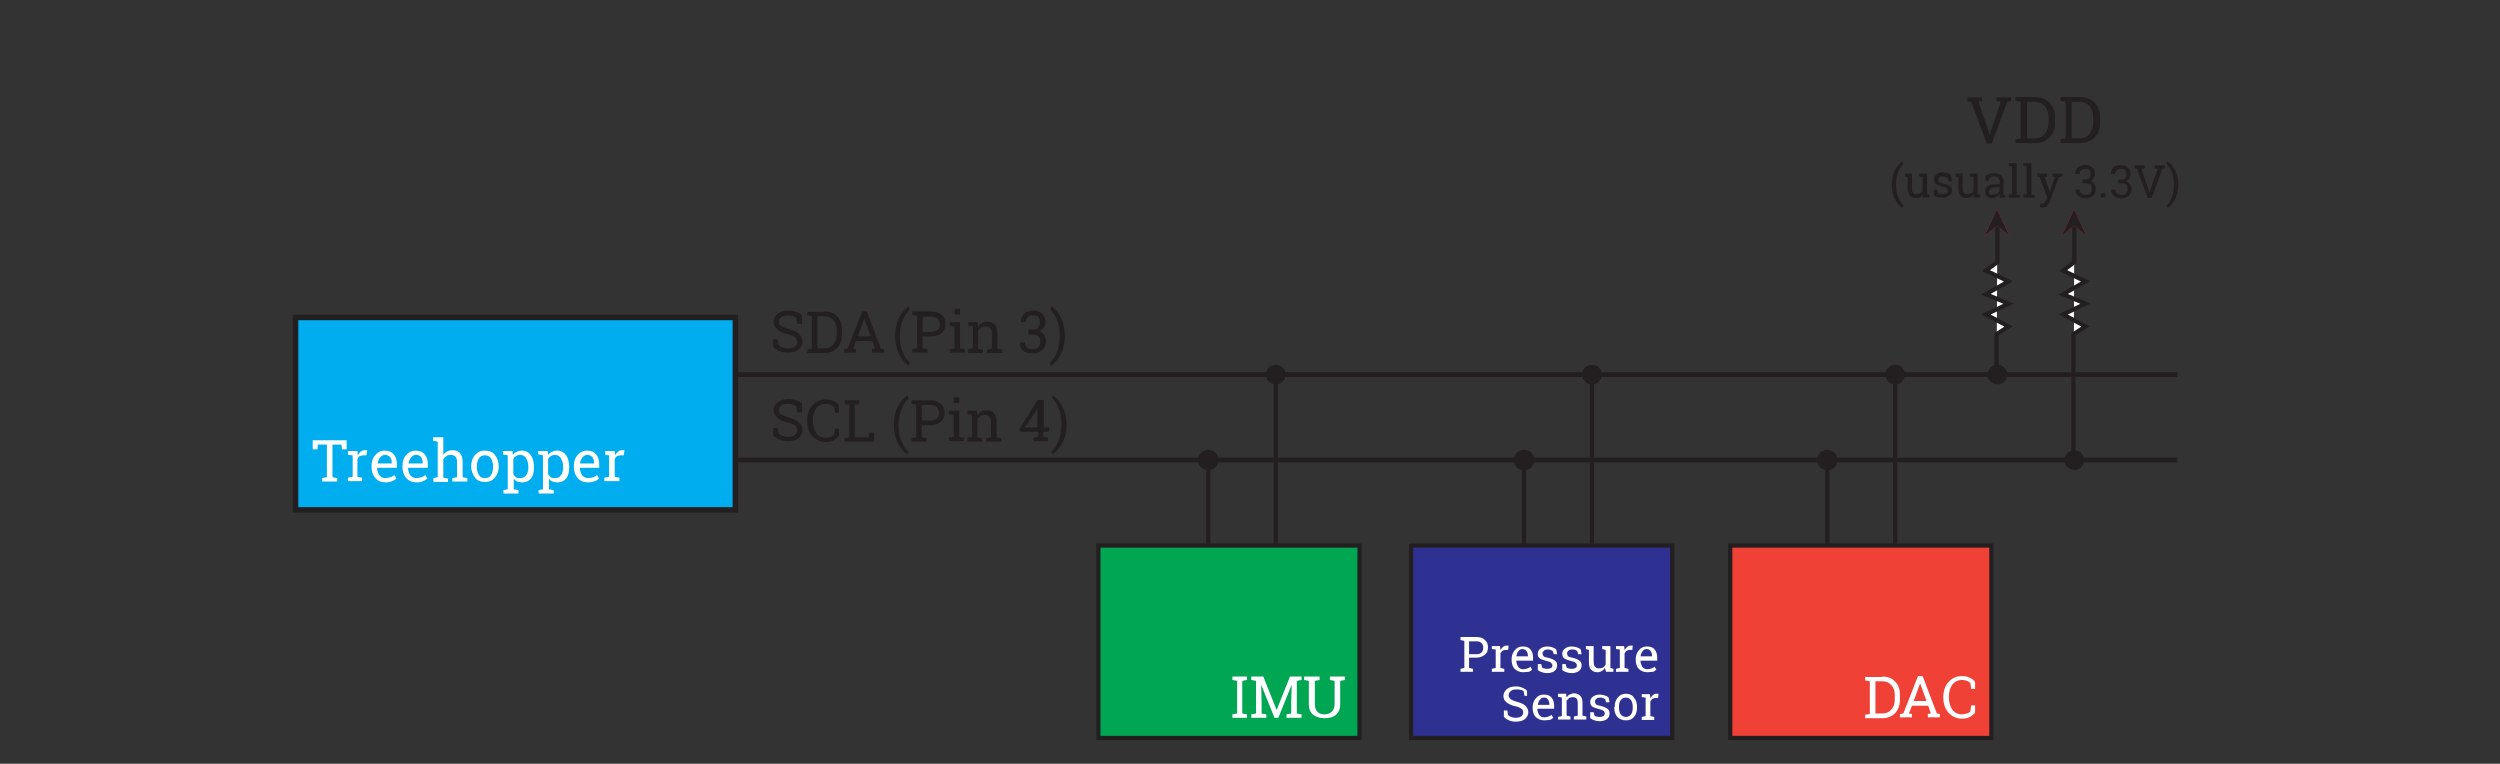 <?xml version="1.0" encoding="utf-8"?>
<!-- Generator: Adobe Illustrator 22.0.2, SVG Export Plug-In . SVG Version: 6.00 Build 0)  -->
<svg version="1.1" id="Layer_1" xmlns="http://www.w3.org/2000/svg" xmlns:xlink="http://www.w3.org/1999/xlink" x="0px" y="0px"
	 viewBox="0 0 582 177.8" style="enable-background:new 0 0 582 177.8;" xml:space="preserve">
<rect x="0" y="0" width="582" height="177.8" fill="#333333" stroke="none"/>
<style type="text/css">
	.st0{fill:#EB2D34;}
	.st1{fill:#231F20;}
	.st2{fill:none;stroke:#231F20;stroke-width:1.13;stroke-miterlimit:10;}
	.st3{fill:#00AEEF;stroke:#231F20;stroke-width:1.29;stroke-miterlimit:10;}
	.st4{enable-background:new    ;}
	.st5{fill:#FFFFFF;}
	.st6{fill:#00A651;stroke:#231F20;stroke-width:0.99;stroke-miterlimit:10;}
	.st7{fill:#2E3192;stroke:#231F20;stroke-width:0.99;stroke-miterlimit:10;}
	.st8{fill:#EF4136;stroke:#231F20;stroke-width:0.99;stroke-miterlimit:10;}
	.st9{fill:none;stroke:#231F20;stroke-width:0.99;stroke-miterlimit:10;}
	.st10{fill:#231F20;stroke:#231F20;stroke-width:0.99;stroke-miterlimit:10;}
	.st11{fill:#FFFFFF;stroke:#231F20;stroke-width:0.99;stroke-miterlimit:10;}
</style>
<symbol  id="Arrow_3" viewBox="-11.6 -10.8 23.2 21.5">
	<polygon class="st0" points="-11.6,10.8 -2.7,0 -11.6,-10.8 11.6,0 	"/>
	<polygon class="st1" points="-11.6,10.8 -2.7,0 -11.6,-10.8 11.6,0 	"/>
</symbol>
<title>i2c-overview</title>
<line class="st2" x1="171.2" y1="87.2" x2="506.9" y2="87.2"/>
<line class="st2" x1="171.2" y1="107.1" x2="506.9" y2="107.1"/>
<rect x="68.8" y="73.9" class="st3" width="102.4" height="44.8"/>
<g class="st4">
	<path class="st5" d="M80.7,102.5v2.1h-1.1l-0.1-1.1h-2.1v7.6l1.1,0.2v0.8H75v-0.8l1.1-0.2v-7.6h-2.1l-0.1,1.1h-1.1v-2.1H80.7z"/>
</g>
<g class="st4">
	<path class="st5" d="M81,105.9V105h2.2l0.1,1c0.2-0.4,0.5-0.7,0.7-0.9c0.3-0.2,0.6-0.3,1-0.3c0.1,0,0.2,0,0.3,0c0.1,0,0.2,0,0.2,0
		l-0.2,1.2l-0.7,0c-0.3,0-0.6,0.1-0.9,0.2c-0.2,0.2-0.4,0.4-0.5,0.7v4.1l1.1,0.2v0.8H81v-0.8l1.1-0.2V106L81,105.9z"/>
</g>
<g class="st4">
	<path class="st5" d="M89.8,112.3c-1,0-1.8-0.3-2.4-1c-0.6-0.7-0.9-1.5-0.9-2.6v-0.3c0-1,0.3-1.9,0.9-2.5c0.6-0.7,1.3-1,2.1-1
		c1,0,1.7,0.3,2.2,0.9c0.5,0.6,0.7,1.4,0.7,2.3v0.8h-4.6l0,0c0,0.7,0.2,1.3,0.5,1.7c0.3,0.4,0.8,0.7,1.4,0.7c0.4,0,0.8-0.1,1.2-0.2
		s0.6-0.3,0.9-0.5l0.5,0.8c-0.3,0.2-0.6,0.5-1,0.6C90.9,112.2,90.4,112.3,89.8,112.3z M89.6,105.9c-0.4,0-0.8,0.2-1.1,0.6
		c-0.3,0.4-0.5,0.8-0.6,1.4l0,0h3.3v-0.2c0-0.5-0.1-0.9-0.4-1.3C90.5,106.1,90.1,105.9,89.6,105.9z"/>
	<path class="st5" d="M97,112.3c-1,0-1.8-0.3-2.4-1c-0.6-0.7-0.9-1.5-0.9-2.6v-0.3c0-1,0.3-1.9,0.9-2.5c0.6-0.7,1.3-1,2.1-1
		c1,0,1.7,0.3,2.2,0.9c0.5,0.6,0.7,1.4,0.7,2.3v0.8h-4.6l0,0c0,0.7,0.2,1.3,0.5,1.7c0.3,0.4,0.8,0.7,1.4,0.7c0.4,0,0.8-0.1,1.2-0.2
		s0.6-0.3,0.9-0.5l0.5,0.8c-0.3,0.2-0.6,0.5-1,0.6C98.1,112.2,97.6,112.3,97,112.3z M96.8,105.9c-0.4,0-0.8,0.2-1.1,0.6
		c-0.3,0.4-0.5,0.8-0.6,1.4l0,0h3.3v-0.2c0-0.5-0.1-0.9-0.4-1.3C97.8,106.1,97.4,105.9,96.8,105.9z"/>
</g>
<g class="st4">
	<path class="st5" d="M100.8,111.3l1.1-0.2v-8.3l-1.1-0.2v-0.8h2.4v4.1c0.2-0.3,0.5-0.6,0.9-0.8c0.4-0.2,0.8-0.3,1.2-0.3
		c0.8,0,1.4,0.2,1.8,0.7c0.4,0.5,0.6,1.2,0.6,2.1v3.5l1.1,0.2v0.8h-3.5v-0.8l1.1-0.2v-3.5c0-0.6-0.1-1-0.4-1.3s-0.6-0.4-1.1-0.4
		c-0.4,0-0.7,0.1-1,0.3c-0.3,0.2-0.5,0.4-0.7,0.7v4.3l1.1,0.2v0.8h-3.4V111.3z"/>
</g>
<g class="st4">
	<path class="st5" d="M109.7,108.5c0-1.1,0.3-1.9,0.9-2.6c0.6-0.7,1.3-1,2.3-1c1,0,1.8,0.3,2.3,1c0.6,0.7,0.9,1.6,0.9,2.6v0.1
		c0,1.1-0.3,1.9-0.9,2.6c-0.6,0.7-1.3,1-2.3,1c-1,0-1.8-0.3-2.3-1s-0.9-1.5-0.9-2.6V108.5z M111,108.7c0,0.8,0.2,1.4,0.5,1.9
		s0.8,0.7,1.4,0.7c0.6,0,1.1-0.2,1.4-0.7c0.3-0.5,0.5-1.1,0.5-1.9v-0.1c0-0.7-0.2-1.4-0.5-1.9c-0.3-0.5-0.8-0.7-1.4-0.7
		s-1.1,0.2-1.4,0.7c-0.3,0.5-0.5,1.1-0.5,1.9V108.7z"/>
	<path class="st5" d="M117.1,114.1l1.1-0.2V106l-1.1-0.2V105h2.2l0.1,0.9c0.2-0.3,0.5-0.6,0.9-0.7c0.3-0.2,0.7-0.3,1.2-0.3
		c0.9,0,1.6,0.4,2.1,1.1c0.5,0.7,0.7,1.6,0.7,2.8v0.1c0,1-0.2,1.9-0.7,2.5c-0.5,0.6-1.2,0.9-2,0.9c-0.4,0-0.8-0.1-1.2-0.2
		c-0.3-0.1-0.6-0.4-0.8-0.7v2.5l1.1,0.2v0.8h-3.5V114.1z M123,108.7c0-0.8-0.2-1.5-0.5-2c-0.3-0.5-0.8-0.8-1.4-0.8
		c-0.4,0-0.7,0.1-1,0.3c-0.3,0.2-0.5,0.4-0.6,0.7v3.5c0.2,0.3,0.4,0.5,0.6,0.7s0.6,0.2,1,0.2c0.6,0,1.1-0.2,1.4-0.7
		c0.3-0.4,0.5-1,0.5-1.7V108.7z"/>
	<path class="st5" d="M125.3,114.1l1.1-0.2V106l-1.1-0.2V105h2.2l0.1,0.9c0.2-0.3,0.5-0.6,0.9-0.7c0.3-0.2,0.7-0.3,1.2-0.3
		c0.9,0,1.6,0.4,2.1,1.1c0.5,0.7,0.7,1.6,0.7,2.8v0.1c0,1-0.2,1.9-0.7,2.5c-0.5,0.6-1.2,0.9-2,0.9c-0.4,0-0.8-0.1-1.2-0.2
		c-0.3-0.1-0.6-0.4-0.8-0.7v2.5l1.1,0.2v0.8h-3.5V114.1z M131.1,108.7c0-0.8-0.2-1.5-0.5-2c-0.3-0.5-0.8-0.8-1.4-0.8
		c-0.4,0-0.7,0.1-1,0.3c-0.3,0.2-0.5,0.4-0.6,0.7v3.5c0.2,0.3,0.4,0.5,0.6,0.7s0.6,0.2,1,0.2c0.6,0,1.1-0.2,1.4-0.7
		c0.3-0.4,0.5-1,0.5-1.7V108.7z"/>
	<path class="st5" d="M136.9,112.3c-1,0-1.8-0.3-2.4-1c-0.6-0.7-0.9-1.5-0.9-2.6v-0.3c0-1,0.3-1.9,0.9-2.5c0.6-0.7,1.3-1,2.1-1
		c1,0,1.7,0.3,2.2,0.9c0.5,0.6,0.7,1.4,0.7,2.3v0.8H135l0,0c0,0.7,0.2,1.3,0.5,1.7c0.3,0.4,0.8,0.7,1.4,0.7c0.4,0,0.8-0.1,1.2-0.2
		s0.6-0.3,0.9-0.5l0.5,0.8c-0.3,0.2-0.6,0.5-1,0.6C138,112.2,137.5,112.3,136.9,112.3z M136.7,105.9c-0.4,0-0.8,0.2-1.1,0.6
		c-0.3,0.4-0.5,0.8-0.6,1.4l0,0h3.3v-0.2c0-0.5-0.1-0.9-0.4-1.3C137.6,106.1,137.2,105.9,136.7,105.9z"/>
	<path class="st5" d="M140.9,105.9V105h2.2l0.1,1c0.2-0.4,0.5-0.7,0.7-0.9c0.3-0.2,0.6-0.3,1-0.3c0.1,0,0.2,0,0.3,0
		c0.1,0,0.2,0,0.2,0l-0.2,1.2l-0.7,0c-0.3,0-0.6,0.1-0.9,0.2c-0.2,0.2-0.4,0.4-0.5,0.7v4.1l1.1,0.2v0.8h-3.5v-0.8l1.1-0.2V106
		L140.9,105.9z"/>
</g>
<rect x="255.7" y="127" class="st6" width="60.8" height="44.8"/>
<g class="st4">
	<path class="st5" d="M286.9,158.3v-0.8h3.4v0.8l-1.1,0.2v7.6l1.1,0.2v0.8h-3.4v-0.8l1.1-0.2v-7.6L286.9,158.3z"/>
	<path class="st5" d="M300.7,159.4L300.7,159.4l-3.1,7.7h-0.9l-3.1-7.7l0,0l0.1,3.9v2.8l1.1,0.2v0.8h-3.5v-0.8l1.1-0.2v-7.6
		l-1.1-0.2v-0.8h1.1h1.7l3.1,7.8h0l3.1-7.8h2.7v0.8l-1.1,0.2v7.6l1.1,0.2v0.8h-3.5v-0.8l1.1-0.2v-2.8L300.7,159.4z"/>
	<path class="st5" d="M307.2,157.5v0.8l-1.1,0.2v5.5c0,0.7,0.2,1.3,0.6,1.7c0.4,0.4,1,0.6,1.6,0.6c0.7,0,1.3-0.2,1.7-0.6
		c0.4-0.4,0.7-0.9,0.7-1.7v-5.5l-1.1-0.2v-0.8h2.4h1.1v0.8l-1.1,0.2v5.5c0,1-0.3,1.8-1,2.4c-0.7,0.6-1.6,0.8-2.7,0.8
		c-1.1,0-1.9-0.3-2.6-0.8c-0.7-0.6-1-1.4-1-2.4v-5.5l-1.1-0.2v-0.8h1.1H307.2z"/>
</g>
<rect x="328.5" y="127" class="st7" width="60.8" height="44.8"/>
<g class="st4">
	<path class="st5" d="M343.7,148.3c0.9,0,1.5,0.2,2,0.7c0.5,0.4,0.7,1,0.7,1.7c0,0.7-0.2,1.3-0.7,1.7s-1.1,0.7-2,0.7H342v2.4
		l0.9,0.2v0.7H340v-0.7l0.9-0.2v-6.3L340,149v-0.7h0.9H343.7z M342,152.3h1.7c0.5,0,0.9-0.1,1.2-0.4c0.3-0.3,0.4-0.7,0.4-1.1
		s-0.1-0.8-0.4-1.1s-0.7-0.4-1.2-0.4H342V152.3z"/>
</g>
<g class="st4">
	<path class="st5" d="M347.3,151.1v-0.7h1.9l0.1,0.9c0.2-0.3,0.4-0.5,0.6-0.7c0.2-0.2,0.5-0.3,0.8-0.3c0.1,0,0.2,0,0.3,0
		c0.1,0,0.2,0,0.2,0l-0.1,1l-0.6,0c-0.3,0-0.5,0.1-0.7,0.2s-0.3,0.3-0.5,0.6v3.4l0.9,0.2v0.7h-2.9v-0.7l0.9-0.2v-4.3L347.3,151.1z"
		/>
</g>
<g class="st4">
	<path class="st5" d="M354.6,156.5c-0.8,0-1.5-0.3-2-0.8s-0.7-1.3-0.7-2.1v-0.2c0-0.8,0.3-1.6,0.8-2.1c0.5-0.6,1.1-0.8,1.8-0.8
		c0.8,0,1.4,0.2,1.8,0.7c0.4,0.5,0.6,1.1,0.6,1.9v0.7H353l0,0c0,0.6,0.2,1,0.4,1.4c0.3,0.4,0.7,0.6,1.2,0.6c0.4,0,0.7-0.1,1-0.2
		s0.5-0.2,0.7-0.4l0.4,0.7c-0.2,0.2-0.5,0.4-0.8,0.5C355.5,156.4,355.1,156.5,354.6,156.5z M354.4,151.1c-0.4,0-0.7,0.2-0.9,0.5
		c-0.3,0.3-0.4,0.7-0.5,1.2l0,0h2.7v-0.1c0-0.4-0.1-0.8-0.3-1.1C355.2,151.3,354.8,151.1,354.4,151.1z"/>
	<path class="st5" d="M362.5,152.3h-0.8l-0.2-0.7c-0.1-0.1-0.3-0.2-0.5-0.3s-0.4-0.1-0.7-0.1c-0.4,0-0.7,0.1-0.9,0.3
		c-0.2,0.2-0.3,0.4-0.3,0.6c0,0.2,0.1,0.4,0.2,0.6s0.5,0.3,1,0.4c0.8,0.2,1.3,0.4,1.7,0.7c0.4,0.3,0.5,0.6,0.5,1.1
		c0,0.5-0.2,1-0.6,1.3s-1,0.5-1.7,0.5c-0.5,0-0.9-0.1-1.2-0.2c-0.4-0.1-0.7-0.3-1-0.5l0-1.4h0.8l0.2,0.8c0.1,0.1,0.3,0.2,0.5,0.2
		c0.2,0.1,0.4,0.1,0.7,0.1c0.4,0,0.7-0.1,0.9-0.2s0.3-0.4,0.3-0.6c0-0.2-0.1-0.4-0.3-0.6c-0.2-0.2-0.5-0.3-1-0.4
		c-0.7-0.2-1.3-0.4-1.6-0.6c-0.4-0.3-0.5-0.6-0.5-1.1c0-0.5,0.2-0.9,0.6-1.2s0.9-0.5,1.6-0.5c0.5,0,0.9,0.1,1.2,0.2s0.7,0.3,0.9,0.5
		L362.5,152.3z"/>
	<path class="st5" d="M368.2,152.3h-0.8l-0.2-0.7c-0.1-0.1-0.3-0.2-0.5-0.3s-0.4-0.1-0.7-0.1c-0.4,0-0.7,0.1-0.9,0.3
		c-0.2,0.2-0.3,0.4-0.3,0.6c0,0.2,0.1,0.4,0.2,0.6s0.5,0.3,1,0.4c0.8,0.2,1.3,0.4,1.7,0.7c0.4,0.3,0.5,0.6,0.5,1.1
		c0,0.5-0.2,1-0.6,1.3s-1,0.5-1.7,0.5c-0.5,0-0.9-0.1-1.2-0.2c-0.4-0.1-0.7-0.3-1-0.5l0-1.4h0.8l0.2,0.8c0.1,0.1,0.3,0.2,0.5,0.2
		c0.2,0.1,0.4,0.1,0.7,0.1c0.4,0,0.7-0.1,0.9-0.2s0.3-0.4,0.3-0.6c0-0.2-0.1-0.4-0.3-0.6c-0.2-0.2-0.5-0.3-1-0.4
		c-0.7-0.2-1.3-0.4-1.6-0.6c-0.4-0.3-0.5-0.6-0.5-1.1c0-0.5,0.2-0.9,0.6-1.2s0.9-0.5,1.6-0.5c0.5,0,0.9,0.1,1.2,0.2s0.7,0.3,0.9,0.5
		L368.2,152.3z"/>
	<path class="st5" d="M373.6,155.5c-0.2,0.3-0.4,0.6-0.7,0.7c-0.3,0.2-0.6,0.3-1,0.3c-0.6,0-1.1-0.2-1.5-0.6
		c-0.4-0.4-0.5-1.1-0.5-1.9v-2.7l-0.7-0.2v-0.7h0.7h1.1v3.5c0,0.6,0.1,1.1,0.3,1.3c0.2,0.2,0.5,0.4,0.9,0.4c0.4,0,0.7-0.1,1-0.2
		c0.3-0.2,0.4-0.4,0.6-0.7v-3.4l-0.8-0.2v-0.7h0.8h1.1v5.1l0.7,0.2v0.7h-1.7L373.6,155.5z"/>
</g>
<g class="st4">
	<path class="st5" d="M376.2,151.1v-0.7h1.9l0.1,0.9c0.2-0.3,0.4-0.5,0.6-0.7c0.2-0.2,0.5-0.3,0.8-0.3c0.1,0,0.2,0,0.3,0
		c0.1,0,0.2,0,0.2,0l-0.1,1l-0.6,0c-0.3,0-0.5,0.1-0.7,0.2s-0.3,0.3-0.5,0.6v3.4l0.9,0.2v0.7h-2.9v-0.7l0.9-0.2v-4.3L376.2,151.1z"
		/>
</g>
<g class="st4">
	<path class="st5" d="M383.5,156.5c-0.8,0-1.5-0.3-2-0.8s-0.7-1.3-0.7-2.1v-0.2c0-0.8,0.3-1.6,0.8-2.1c0.5-0.6,1.1-0.8,1.8-0.8
		c0.8,0,1.4,0.2,1.8,0.7c0.4,0.5,0.6,1.1,0.6,1.9v0.7h-3.9l0,0c0,0.6,0.2,1,0.4,1.4c0.3,0.4,0.7,0.6,1.2,0.6c0.4,0,0.7-0.1,1-0.2
		s0.5-0.2,0.7-0.4l0.4,0.7c-0.2,0.2-0.5,0.4-0.8,0.5C384.4,156.4,384,156.5,383.5,156.5z M383.3,151.1c-0.4,0-0.7,0.2-0.9,0.5
		c-0.3,0.3-0.4,0.7-0.5,1.2l0,0h2.7v-0.1c0-0.4-0.1-0.8-0.3-1.1C384.1,151.3,383.8,151.1,383.3,151.1z"/>
</g>
<g class="st4">
	<path class="st5" d="M355.7,162h-0.8l-0.2-1.1c-0.2-0.1-0.4-0.3-0.7-0.3c-0.3-0.1-0.6-0.1-1-0.1c-0.6,0-1,0.1-1.3,0.4
		c-0.3,0.2-0.5,0.6-0.5,1c0,0.3,0.2,0.6,0.5,0.9c0.3,0.2,0.8,0.4,1.5,0.6c0.8,0.2,1.5,0.5,1.9,0.9c0.4,0.4,0.7,0.9,0.7,1.5
		c0,0.6-0.3,1.2-0.8,1.6c-0.5,0.4-1.2,0.6-2.1,0.6c-0.6,0-1.2-0.1-1.6-0.3c-0.5-0.2-0.9-0.5-1.2-0.8v-1.5h0.8l0.2,1.1
		c0.2,0.2,0.5,0.3,0.7,0.4c0.3,0.1,0.6,0.2,1,0.2c0.5,0,1-0.1,1.3-0.3c0.3-0.2,0.5-0.5,0.5-0.9c0-0.4-0.1-0.7-0.4-0.9
		c-0.3-0.2-0.8-0.5-1.5-0.6c-0.8-0.2-1.5-0.5-2-0.9c-0.5-0.4-0.7-0.9-0.7-1.5c0-0.6,0.3-1.1,0.8-1.6c0.5-0.4,1.2-0.6,2.1-0.6
		c0.6,0,1.1,0.1,1.5,0.3c0.5,0.2,0.8,0.4,1.1,0.7V162z"/>
	<path class="st5" d="M359.5,167.7c-0.8,0-1.5-0.3-2-0.8s-0.7-1.3-0.7-2.1v-0.2c0-0.8,0.3-1.6,0.8-2.1c0.5-0.6,1.1-0.8,1.8-0.8
		c0.8,0,1.4,0.2,1.8,0.7c0.4,0.5,0.6,1.1,0.6,1.9v0.7h-3.9l0,0c0,0.6,0.2,1,0.4,1.4c0.3,0.4,0.7,0.6,1.2,0.6c0.4,0,0.7-0.1,1-0.2
		s0.5-0.2,0.7-0.4l0.4,0.7c-0.2,0.2-0.5,0.4-0.8,0.5C360.4,167.6,360,167.7,359.5,167.7z M359.4,162.4c-0.4,0-0.7,0.2-0.9,0.5
		c-0.3,0.3-0.4,0.7-0.5,1.2l0,0h2.7v-0.1c0-0.4-0.1-0.8-0.3-1.1C360.2,162.5,359.8,162.4,359.4,162.4z"/>
	<path class="st5" d="M362.7,166.9l0.9-0.2v-4.3l-0.9-0.2v-0.7h1.9l0.1,0.9c0.2-0.3,0.4-0.6,0.7-0.7s0.6-0.3,1-0.3
		c0.6,0,1.1,0.2,1.5,0.6c0.4,0.4,0.5,1,0.5,1.7v2.9l0.9,0.2v0.7h-2.9v-0.7l0.9-0.2v-2.9c0-0.5-0.1-0.9-0.3-1.1
		c-0.2-0.2-0.5-0.3-0.9-0.3c-0.3,0-0.6,0.1-0.8,0.2c-0.2,0.2-0.4,0.4-0.6,0.6v3.5l0.9,0.2v0.7h-2.9V166.9z"/>
	<path class="st5" d="M374.7,163.5h-0.8l-0.2-0.7c-0.1-0.1-0.3-0.2-0.5-0.3c-0.2-0.1-0.4-0.1-0.7-0.1c-0.4,0-0.7,0.1-0.9,0.3
		c-0.2,0.2-0.3,0.4-0.3,0.6c0,0.2,0.1,0.4,0.2,0.6s0.5,0.3,1,0.4c0.8,0.2,1.3,0.4,1.7,0.7c0.4,0.3,0.5,0.6,0.5,1.1
		c0,0.5-0.2,1-0.6,1.3c-0.4,0.3-1,0.5-1.7,0.5c-0.5,0-0.9-0.1-1.2-0.2s-0.7-0.3-1-0.5l0-1.4h0.8l0.2,0.8c0.1,0.1,0.3,0.2,0.5,0.2
		c0.2,0.1,0.4,0.1,0.7,0.1c0.4,0,0.7-0.1,0.9-0.2c0.2-0.2,0.3-0.4,0.3-0.6c0-0.2-0.1-0.4-0.3-0.6c-0.2-0.2-0.5-0.3-1-0.4
		c-0.7-0.2-1.3-0.4-1.6-0.6s-0.5-0.6-0.5-1.1c0-0.5,0.2-0.9,0.6-1.2c0.4-0.3,0.9-0.5,1.6-0.5c0.5,0,0.9,0.1,1.2,0.2
		c0.4,0.1,0.7,0.3,0.9,0.5L374.7,163.5z"/>
	<path class="st5" d="M375.9,164.6c0-0.9,0.2-1.6,0.7-2.2c0.5-0.6,1.1-0.9,1.9-0.9c0.8,0,1.5,0.3,1.9,0.9c0.5,0.6,0.7,1.3,0.7,2.2
		v0.1c0,0.9-0.2,1.6-0.7,2.2s-1.1,0.8-1.9,0.8c-0.8,0-1.5-0.3-2-0.8c-0.5-0.6-0.7-1.3-0.7-2.2V164.6z M376.9,164.7
		c0,0.6,0.1,1.2,0.4,1.6c0.3,0.4,0.7,0.6,1.2,0.6c0.5,0,0.9-0.2,1.2-0.6c0.3-0.4,0.4-0.9,0.4-1.6v-0.1c0-0.6-0.1-1.1-0.4-1.6
		c-0.3-0.4-0.7-0.6-1.2-0.6s-0.9,0.2-1.2,0.6c-0.3,0.4-0.4,0.9-0.4,1.6V164.7z"/>
	<path class="st5" d="M382.2,162.3v-0.7h1.9l0.1,0.9c0.2-0.3,0.4-0.5,0.6-0.7c0.2-0.2,0.5-0.3,0.8-0.3c0.1,0,0.2,0,0.3,0
		c0.1,0,0.2,0,0.2,0l-0.1,1l-0.6,0c-0.3,0-0.5,0.1-0.7,0.2s-0.3,0.3-0.5,0.6v3.4l0.9,0.2v0.7h-2.9v-0.7l0.9-0.2v-4.3L382.2,162.3z"
		/>
</g>
<rect x="402.8" y="127" class="st8" width="60.8" height="44.8"/>
<g class="st4">
	<path class="st5" d="M438.2,157.5c1.3,0,2.3,0.4,3,1.2c0.8,0.8,1.1,1.8,1.1,3v1.3c0,1.2-0.4,2.2-1.1,3c-0.8,0.8-1.8,1.2-3,1.2h-4
		v-0.8l1.1-0.2v-7.6l-1.1-0.2v-0.8h1.1H438.2z M436.6,158.5v7.6h1.6c0.9,0,1.6-0.3,2.1-0.9c0.5-0.6,0.8-1.3,0.8-2.2v-1.3
		c0-0.9-0.3-1.7-0.8-2.2c-0.5-0.6-1.2-0.9-2.1-0.9H436.6z"/>
	<path class="st5" d="M442.4,166.2l0.7-0.1l3.4-8.7h1.1l3.3,8.7l0.7,0.1v0.8h-2.8v-0.8l0.7-0.1l-0.6-1.8h-3.8l-0.7,1.8l0.7,0.1v0.8
		h-2.8V166.2z M445.5,163.2h3l-1.5-4.1h0L445.5,163.2z"/>
</g>
<g class="st4">
	<path class="st5" d="M459.8,160.4h-0.9l-0.2-1.4c-0.2-0.2-0.5-0.4-0.8-0.5c-0.3-0.1-0.7-0.2-1.1-0.2c-1,0-1.8,0.4-2.3,1.1
		c-0.5,0.7-0.8,1.6-0.8,2.8v0.2c0,1.1,0.3,2,0.8,2.8c0.5,0.7,1.3,1.1,2.2,1.1c0.4,0,0.8-0.1,1.2-0.2c0.4-0.1,0.6-0.3,0.8-0.5
		l0.2-1.4h0.9v1.7c-0.3,0.4-0.7,0.7-1.2,1c-0.6,0.3-1.2,0.4-1.9,0.4c-1.2,0-2.3-0.5-3.1-1.4c-0.8-0.9-1.2-2.1-1.2-3.5v-0.1
		c0-1.4,0.4-2.6,1.2-3.5c0.8-0.9,1.8-1.4,3.1-1.4c0.7,0,1.4,0.1,1.9,0.4c0.6,0.3,1,0.6,1.2,1V160.4z"/>
</g>
<g class="st4">
	<path class="st1" d="M186.6,75.4h-1l-0.2-1.4c-0.2-0.2-0.5-0.3-0.8-0.4c-0.3-0.1-0.7-0.2-1.1-0.2c-0.7,0-1.2,0.1-1.6,0.4
		c-0.4,0.3-0.6,0.7-0.6,1.1c0,0.4,0.2,0.8,0.6,1s1,0.5,1.8,0.7c1,0.3,1.8,0.6,2.3,1.1c0.5,0.5,0.8,1.1,0.8,1.8
		c0,0.8-0.3,1.4-0.9,1.9c-0.6,0.5-1.5,0.7-2.5,0.7c-0.7,0-1.4-0.1-2-0.4c-0.6-0.2-1-0.6-1.4-0.9v-1.8h1l0.3,1.4
		c0.3,0.2,0.5,0.4,0.9,0.5c0.3,0.1,0.8,0.2,1.2,0.2c0.7,0,1.2-0.1,1.6-0.4s0.6-0.7,0.6-1.1c0-0.4-0.2-0.8-0.5-1.1
		c-0.3-0.3-0.9-0.5-1.7-0.7c-1-0.2-1.8-0.6-2.4-1.1c-0.6-0.5-0.9-1.1-0.9-1.8c0-0.8,0.3-1.4,1-1.9c0.6-0.5,1.5-0.7,2.5-0.7
		c0.7,0,1.3,0.1,1.8,0.3c0.6,0.2,1,0.5,1.3,0.8V75.4z"/>
</g>
<g class="st4">
	<path class="st1" d="M191.9,72.5c1.3,0,2.3,0.4,3,1.2c0.8,0.8,1.1,1.8,1.1,3V78c0,1.2-0.4,2.2-1.1,3c-0.8,0.8-1.8,1.2-3,1.2h-4
		v-0.8l1.1-0.2v-7.6l-1.1-0.2v-0.8h1.1H191.9z M190.3,73.5v7.6h1.6c0.9,0,1.6-0.3,2.1-0.9s0.8-1.3,0.8-2.2v-1.3
		c0-0.9-0.3-1.7-0.8-2.2s-1.2-0.9-2.1-0.9H190.3z"/>
</g>
<g class="st4">
	<path class="st1" d="M196.6,81.3l0.7-0.1l3.4-8.7h1.1l3.3,8.7l0.7,0.1v0.8H203v-0.8l0.7-0.1l-0.6-1.8h-3.8l-0.7,1.8l0.7,0.1v0.8
		h-2.8V81.3z M199.7,78.3h3l-1.5-4.1h0L199.7,78.3z"/>
</g>
<g class="st4">
	<path class="st1" d="M208.4,78.2c0-1.7,0.3-3.2,1-4.4c0.7-1.2,1.4-2,2.2-2.5l0,0l0.2,0.8c-0.6,0.5-1.1,1.2-1.6,2.3
		s-0.7,2.3-0.7,3.8v0.1c0,1.5,0.2,2.8,0.7,3.8c0.4,1,1,1.8,1.6,2.3l-0.2,0.7h0c-0.8-0.4-1.5-1.2-2.2-2.5S208.4,80,208.4,78.2
		L208.4,78.2z"/>
	<path class="st1" d="M216.8,72.5c1,0,1.8,0.3,2.4,0.8c0.6,0.5,0.9,1.2,0.9,2.1c0,0.9-0.3,1.6-0.9,2.1c-0.6,0.5-1.4,0.8-2.4,0.8h-2
		v2.8l1.1,0.2v0.8h-3.5v-0.8l1.1-0.2v-7.6l-1.1-0.2v-0.8h1.1H216.8z M214.8,77.3h2c0.7,0,1.1-0.2,1.5-0.5s0.5-0.8,0.5-1.3
		c0-0.5-0.2-1-0.5-1.3s-0.8-0.5-1.5-0.5h-2V77.3z"/>
	<path class="st1" d="M221.1,81.3l1.1-0.2V76l-1.1-0.2V75h2.4v6.1l1.1,0.2v0.8h-3.5V81.3z M223.5,73.2h-1.3v-1.3h1.3V73.2z"/>
	<path class="st1" d="M225.4,81.3l1.1-0.2V76l-1.1-0.2V75h2.2l0.1,1.1c0.2-0.4,0.5-0.7,0.9-0.9s0.8-0.3,1.2-0.3
		c0.8,0,1.4,0.2,1.8,0.7c0.4,0.5,0.6,1.1,0.6,2.1v3.5l1.1,0.2v0.8h-3.5v-0.8l1.1-0.2v-3.5c0-0.6-0.1-1.1-0.4-1.3
		c-0.2-0.3-0.6-0.4-1.1-0.4c-0.4,0-0.7,0.1-1,0.3c-0.3,0.2-0.5,0.4-0.7,0.7v4.2l1.1,0.2v0.8h-3.4V81.3z"/>
	<path class="st1" d="M239.4,76.7h1.1c0.6,0,1-0.1,1.2-0.4s0.4-0.7,0.4-1.2c0-0.5-0.1-1-0.4-1.3c-0.3-0.3-0.7-0.4-1.2-0.4
		c-0.5,0-0.9,0.1-1.2,0.4s-0.5,0.7-0.5,1.2h-1.2l0,0c0-0.7,0.2-1.3,0.8-1.9c0.5-0.5,1.3-0.8,2.1-0.8c0.9,0,1.6,0.2,2.1,0.7
		c0.5,0.5,0.8,1.1,0.8,2c0,0.4-0.1,0.8-0.4,1.2s-0.6,0.7-1.1,0.9c0.6,0.2,1,0.5,1.2,0.9c0.2,0.4,0.4,0.9,0.4,1.4
		c0,0.9-0.3,1.6-0.9,2.1c-0.6,0.5-1.3,0.8-2.2,0.8c-0.9,0-1.6-0.2-2.2-0.7s-0.8-1.1-0.8-1.9l0,0h1.2c0,0.5,0.2,0.9,0.5,1.2
		c0.3,0.3,0.7,0.4,1.3,0.4c0.5,0,1-0.1,1.3-0.4c0.3-0.3,0.5-0.7,0.5-1.3c0-0.6-0.1-1-0.4-1.3c-0.3-0.3-0.7-0.4-1.3-0.4h-1.1V76.7z"
		/>
	<path class="st1" d="M247.9,78.3c0,1.7-0.4,3.2-1.1,4.4s-1.4,2-2.2,2.5h0l-0.2-0.7c0.6-0.5,1.1-1.2,1.6-2.3
		c0.4-1.1,0.7-2.4,0.7-3.9v-0.1c0-1.5-0.2-2.8-0.7-3.9c-0.5-1.1-1-1.8-1.5-2.3l0.2-0.7h0c0.8,0.4,1.5,1.2,2.2,2.5
		C247.6,75,247.9,76.5,247.9,78.3L247.9,78.3z"/>
</g>
<g class="st4">
	<path class="st1" d="M186.6,96h-1l-0.2-1.4c-0.2-0.2-0.5-0.3-0.8-0.4c-0.3-0.1-0.7-0.2-1.1-0.2c-0.7,0-1.2,0.1-1.6,0.4
		s-0.6,0.7-0.6,1.1c0,0.4,0.2,0.8,0.6,1s1,0.5,1.8,0.7c1,0.3,1.8,0.6,2.3,1.1c0.5,0.5,0.8,1.1,0.8,1.8c0,0.8-0.3,1.4-0.9,1.9
		c-0.6,0.5-1.5,0.7-2.5,0.7c-0.7,0-1.4-0.1-2-0.4c-0.6-0.2-1-0.6-1.4-0.9v-1.8h1l0.3,1.4c0.3,0.2,0.5,0.4,0.9,0.5
		c0.3,0.1,0.8,0.2,1.2,0.2c0.7,0,1.2-0.1,1.6-0.4s0.6-0.7,0.6-1.1c0-0.4-0.2-0.8-0.5-1.1c-0.3-0.3-0.9-0.5-1.7-0.7
		c-1-0.2-1.8-0.6-2.4-1.1c-0.6-0.5-0.9-1.1-0.9-1.8c0-0.8,0.3-1.4,1-1.9s1.5-0.7,2.5-0.7c0.7,0,1.3,0.1,1.8,0.3
		c0.6,0.2,1,0.5,1.3,0.8V96z"/>
	<path class="st1" d="M195.3,96.1h-0.9l-0.2-1.4c-0.2-0.2-0.5-0.4-0.8-0.5c-0.3-0.1-0.7-0.2-1.1-0.2c-1,0-1.8,0.4-2.3,1.1
		c-0.5,0.7-0.8,1.6-0.8,2.8V98c0,1.1,0.3,2,0.8,2.8s1.3,1.1,2.2,1.1c0.4,0,0.8-0.1,1.2-0.2c0.4-0.1,0.6-0.3,0.8-0.5l0.2-1.4h0.9v1.7
		c-0.3,0.4-0.7,0.7-1.2,1c-0.6,0.3-1.2,0.4-1.9,0.4c-1.2,0-2.3-0.5-3.1-1.4s-1.2-2.1-1.2-3.5v-0.1c0-1.4,0.4-2.6,1.2-3.5
		c0.8-0.9,1.8-1.4,3.1-1.4c0.7,0,1.4,0.1,1.9,0.4c0.6,0.3,1,0.6,1.2,1V96.1z"/>
	<path class="st1" d="M196.6,102.8v-0.8l1.1-0.2v-7.6l-1.1-0.2v-0.8h1.1h1.3h1.1V94l-1.1,0.2v7.6h3.3l0.1-1.1h1.1v2.1H196.6z"/>
	<path class="st1" d="M208.1,98.9c0-1.7,0.3-3.2,1-4.4s1.4-2,2.2-2.5l0,0l0.2,0.8c-0.6,0.5-1.1,1.2-1.6,2.3c-0.4,1-0.7,2.3-0.7,3.8
		v0.1c0,1.5,0.2,2.8,0.7,3.8c0.4,1,1,1.8,1.6,2.3l-0.2,0.7h0c-0.8-0.4-1.5-1.2-2.2-2.5S208.1,100.7,208.1,98.9L208.1,98.9z"/>
	<path class="st1" d="M216.6,93.2c1,0,1.8,0.3,2.4,0.8c0.6,0.5,0.9,1.2,0.9,2.1c0,0.9-0.3,1.6-0.9,2.1c-0.6,0.5-1.4,0.8-2.4,0.8h-2
		v2.8l1.1,0.2v0.8h-3.5v-0.8l1.1-0.2v-7.6l-1.1-0.2v-0.8h1.1H216.6z M214.6,97.9h2c0.7,0,1.1-0.2,1.5-0.5s0.5-0.8,0.5-1.3
		s-0.2-1-0.5-1.3c-0.3-0.4-0.8-0.5-1.5-0.5h-2V97.9z"/>
	<path class="st1" d="M220.9,101.9l1.1-0.2v-5.1l-1.1-0.2v-0.8h2.4v6.1l1.1,0.2v0.8h-3.5V101.9z M223.3,93.8H222v-1.3h1.3V93.8z"/>
	<path class="st1" d="M225.2,101.9l1.1-0.2v-5.1l-1.1-0.2v-0.8h2.2l0.1,1.1c0.2-0.4,0.5-0.7,0.9-0.9s0.8-0.3,1.2-0.3
		c0.8,0,1.4,0.2,1.8,0.7c0.4,0.5,0.6,1.1,0.6,2.1v3.5l1.1,0.2v0.8h-3.5v-0.8l1.1-0.2v-3.5c0-0.6-0.1-1.1-0.4-1.3
		c-0.2-0.3-0.6-0.4-1.1-0.4c-0.4,0-0.7,0.1-1,0.3s-0.5,0.4-0.7,0.7v4.2l1.1,0.2v0.8h-3.4V101.9z"/>
	<path class="st1" d="M242.9,99.5h1.3v1h-1.3v1.2l1.1,0.2v0.8h-3.4v-0.8l1.1-0.2v-1.2h-4.3v-0.7l4.2-6.7h1.4V99.5z M238.6,99.5h2.9
		V95l0,0l-0.1,0.3L238.6,99.5z"/>
	<path class="st1" d="M248.3,98.9c0,1.7-0.4,3.2-1.1,4.4s-1.4,2-2.2,2.5h0l-0.2-0.7c0.6-0.5,1.1-1.2,1.6-2.3
		c0.4-1.1,0.7-2.4,0.7-3.9v-0.1c0-1.5-0.2-2.8-0.7-3.9s-1-1.8-1.5-2.3L245,92h0c0.8,0.4,1.5,1.2,2.2,2.5S248.3,97.1,248.3,98.9
		L248.3,98.9z"/>
</g>
<line class="st9" x1="281.3" y1="127" x2="281.3" y2="107.1"/>
<line class="st9" x1="297" y1="127" x2="297" y2="87.2"/>
<circle class="st10" cx="281.3" cy="107.1" r="1.9"/>
<circle class="st10" cx="297" cy="87.2" r="1.8"/>
<line class="st9" x1="354.8" y1="127" x2="354.8" y2="107.1"/>
<line class="st9" x1="370.6" y1="127" x2="370.6" y2="87.2"/>
<circle class="st10" cx="354.8" cy="107.1" r="1.9"/>
<circle class="st10" cx="370.6" cy="87.2" r="1.8"/>
<line class="st9" x1="425.4" y1="127" x2="425.4" y2="107.1"/>
<line class="st9" x1="441.2" y1="127" x2="441.2" y2="87.2"/>
<circle class="st10" cx="425.4" cy="107.1" r="1.9"/>
<circle class="st10" cx="441.2" cy="87.2" r="1.8"/>
<circle class="st10" cx="465" cy="87.2" r="1.8"/>
<circle class="st10" cx="482.9" cy="107.1" r="1.8"/>
<polyline class="st11" points="464.8,87.2 464.8,77.8 467.6,76 462.3,73.2 467.6,70.7 462.3,68.5 467.6,65.5 462.3,63 465,61 
	465,51.8 "/>
<polyline class="st11" points="482.7,107.1 482.7,77.8 485.5,76 480.3,73.2 485.5,70.7 480.3,68.5 485.5,65.5 480.3,63 482.9,61 
	482.9,51.8 "/>
<use xlink:href="#Arrow_3"  width="23.2" height="21.5" x="-11.6" y="-10.8" transform="matrix(1.653273e-17 -0.27 0.27 1.653273e-17 482.847 51.821)" style="overflow:visible;"/>
<use xlink:href="#Arrow_3"  width="23.2" height="21.5" x="-11.6" y="-10.8" transform="matrix(1.653273e-17 -0.27 0.27 1.653273e-17 464.897 51.821)" style="overflow:visible;"/>
<g class="st4">
	<path class="st1" d="M461.6,23.5l-1,0.2l2.4,7l0.2,0.8h0l0.2-0.8l2.4-7l-1-0.1v-0.9h3.4v0.9l-0.9,0.1l-3.6,9.7h-1.2l-3.6-9.7
		l-0.9-0.1v-0.9h3.4V23.5z"/>
	<path class="st1" d="M473.7,22.6c1.4,0,2.5,0.4,3.4,1.3c0.9,0.9,1.3,2,1.3,3.3v1.5c0,1.4-0.4,2.5-1.3,3.3c-0.9,0.9-2,1.3-3.4,1.3
		h-4.5v-0.9l1.2-0.2v-8.5l-1.2-0.2v-0.9h1.2H473.7z M471.9,23.7v8.5h1.8c1,0,1.8-0.3,2.3-1s0.9-1.5,0.9-2.5v-1.5
		c0-1-0.3-1.8-0.9-2.5c-0.6-0.7-1.4-1-2.3-1H471.9z"/>
	<path class="st1" d="M484.2,22.6c1.4,0,2.5,0.4,3.4,1.3c0.9,0.9,1.3,2,1.3,3.3v1.5c0,1.4-0.4,2.5-1.3,3.3c-0.9,0.9-2,1.3-3.4,1.3
		h-4.5v-0.9l1.2-0.2v-8.5l-1.2-0.2v-0.9h1.2H484.2z M482.3,23.7v8.5h1.8c1,0,1.8-0.3,2.3-1s0.9-1.5,0.9-2.5v-1.5
		c0-1-0.3-1.8-0.9-2.5c-0.6-0.7-1.4-1-2.3-1H482.3z"/>
</g>
<g class="st4">
	<path class="st1" d="M440.4,43c0-1.4,0.3-2.5,0.8-3.5s1.1-1.6,1.7-1.9l0,0l0.2,0.6c-0.5,0.4-0.9,1-1.2,1.8c-0.3,0.8-0.5,1.8-0.5,3
		V43c0,1.2,0.2,2.2,0.5,3c0.3,0.8,0.8,1.4,1.2,1.8l-0.2,0.6h0c-0.6-0.3-1.2-1-1.7-1.9C440.7,45.5,440.4,44.4,440.4,43L440.4,43z"/>
	<path class="st1" d="M447.7,45.2c-0.2,0.3-0.4,0.5-0.7,0.7s-0.6,0.2-1,0.2c-0.6,0-1.1-0.2-1.4-0.6c-0.3-0.4-0.5-1-0.5-1.8v-2.5
		l-0.6-0.1v-0.7h0.6h1v3.3c0,0.6,0.1,1,0.3,1.2c0.2,0.2,0.4,0.3,0.8,0.3c0.4,0,0.7-0.1,0.9-0.2s0.4-0.4,0.5-0.6v-3.2l-0.8-0.1v-0.7
		h0.8h1v4.8l0.6,0.1V46h-1.6L447.7,45.2z"/>
	<path class="st1" d="M454.4,42.2h-0.8l-0.2-0.7c-0.1-0.1-0.3-0.2-0.5-0.3c-0.2-0.1-0.4-0.1-0.6-0.1c-0.4,0-0.6,0.1-0.8,0.2
		c-0.2,0.2-0.3,0.4-0.3,0.6c0,0.2,0.1,0.4,0.2,0.5c0.2,0.1,0.5,0.2,0.9,0.3c0.7,0.2,1.2,0.4,1.6,0.6s0.5,0.6,0.5,1
		c0,0.5-0.2,0.9-0.6,1.2c-0.4,0.3-0.9,0.5-1.6,0.5c-0.4,0-0.8,0-1.1-0.1c-0.3-0.1-0.6-0.2-0.9-0.4l0-1.3h0.8l0.2,0.7
		c0.1,0.1,0.3,0.2,0.5,0.2c0.2,0,0.4,0.1,0.6,0.1c0.4,0,0.6-0.1,0.9-0.2s0.3-0.3,0.3-0.6c0-0.2-0.1-0.4-0.3-0.6s-0.5-0.3-1-0.4
		c-0.7-0.1-1.2-0.3-1.5-0.6s-0.5-0.6-0.5-1c0-0.5,0.2-0.8,0.6-1.2c0.4-0.3,0.9-0.5,1.5-0.5c0.4,0,0.8,0.1,1.1,0.2s0.6,0.3,0.8,0.5
		L454.4,42.2z"/>
	<path class="st1" d="M459.5,45.2c-0.2,0.3-0.4,0.5-0.7,0.7c-0.3,0.2-0.6,0.2-1,0.2c-0.6,0-1.1-0.2-1.4-0.6c-0.3-0.4-0.5-1-0.5-1.8
		v-2.5l-0.6-0.1v-0.7h0.6h1v3.3c0,0.6,0.1,1,0.3,1.2c0.2,0.2,0.5,0.3,0.8,0.3c0.4,0,0.7-0.1,0.9-0.2c0.2-0.1,0.4-0.4,0.5-0.6v-3.2
		l-0.8-0.1v-0.7h0.8h1v4.8l0.6,0.1V46h-1.6L459.5,45.2z"/>
	<path class="st1" d="M465.6,46c0-0.2-0.1-0.3-0.1-0.4c0-0.1,0-0.2,0-0.4c-0.2,0.3-0.4,0.5-0.7,0.6c-0.3,0.2-0.6,0.3-0.9,0.3
		c-0.6,0-1-0.1-1.3-0.4c-0.3-0.3-0.5-0.7-0.5-1.2c0-0.5,0.2-0.9,0.6-1.2c0.4-0.3,1-0.4,1.8-0.4h1v-0.7c0-0.3-0.1-0.6-0.3-0.8
		c-0.2-0.2-0.5-0.3-0.9-0.3c-0.3,0-0.5,0-0.7,0.1c-0.2,0.1-0.4,0.2-0.5,0.3l-0.1,0.6h-0.8V41c0.3-0.2,0.6-0.4,0.9-0.5
		c0.4-0.1,0.8-0.2,1.2-0.2c0.6,0,1.1,0.2,1.5,0.5c0.4,0.3,0.6,0.8,0.6,1.4v2.7c0,0.1,0,0.1,0,0.2c0,0.1,0,0.1,0,0.2l0.4,0.1V46
		H465.6z M464,45.3c0.3,0,0.6-0.1,0.9-0.2s0.5-0.4,0.6-0.6v-0.9h-1.1c-0.4,0-0.7,0.1-1,0.3c-0.2,0.2-0.4,0.4-0.4,0.7
		c0,0.2,0.1,0.4,0.2,0.6S463.7,45.3,464,45.3z"/>
	<path class="st1" d="M467.6,38.6V38h1.9v7.3l0.8,0.1V46h-2.7v-0.7l0.8-0.1v-6.5L467.6,38.6z"/>
	<path class="st1" d="M471,38.6V38h1.9v7.3l0.8,0.1V46H471v-0.7l0.8-0.1v-6.5L471,38.6z"/>
	<path class="st1" d="M479.8,41.1l-0.5,0.1l-2.1,5.7c-0.1,0.4-0.3,0.7-0.6,1s-0.6,0.4-1.1,0.4c-0.1,0-0.2,0-0.3,0
		c-0.1,0-0.2,0-0.3-0.1l0.1-0.8c0,0,0,0,0.2,0c0.1,0,0.2,0,0.3,0c0.2,0,0.4-0.1,0.5-0.3c0.1-0.2,0.3-0.4,0.4-0.6l0.2-0.6l-1.8-4.7
		l-0.5-0.1v-0.7h2.3v0.7l-0.6,0.1l1,2.8l0.2,0.7h0l1.2-3.5l-0.6-0.1v-0.7h2.3V41.1z"/>
	<path class="st1" d="M484.5,41.8h0.9c0.5,0,0.8-0.1,1-0.3c0.2-0.2,0.3-0.5,0.3-0.9c0-0.4-0.1-0.8-0.3-1c-0.2-0.2-0.5-0.3-0.9-0.3
		c-0.4,0-0.7,0.1-1,0.3c-0.2,0.2-0.4,0.5-0.4,0.9h-1l0,0c0-0.6,0.2-1.1,0.6-1.5c0.4-0.4,1-0.6,1.7-0.6c0.7,0,1.3,0.2,1.7,0.6
		c0.4,0.4,0.6,0.9,0.6,1.6c0,0.3-0.1,0.6-0.3,0.9c-0.2,0.3-0.5,0.5-0.8,0.7c0.5,0.1,0.8,0.4,1,0.7c0.2,0.3,0.3,0.7,0.3,1.1
		c0,0.7-0.2,1.2-0.7,1.6c-0.5,0.4-1,0.6-1.7,0.6c-0.7,0-1.3-0.2-1.7-0.6s-0.7-0.9-0.6-1.5l0,0h1c0,0.4,0.1,0.7,0.4,0.9
		c0.2,0.2,0.6,0.4,1,0.4c0.4,0,0.8-0.1,1-0.4s0.4-0.6,0.4-1c0-0.5-0.1-0.8-0.3-1c-0.2-0.2-0.6-0.3-1-0.3h-0.9V41.8z"/>
	<path class="st1" d="M490.1,46h-1v-1h1V46z"/>
	<path class="st1" d="M492.8,41.8h0.9c0.5,0,0.8-0.1,1-0.3c0.2-0.2,0.3-0.5,0.3-0.9c0-0.4-0.1-0.8-0.3-1c-0.2-0.2-0.5-0.3-0.9-0.3
		c-0.4,0-0.7,0.1-1,0.3c-0.2,0.2-0.4,0.5-0.4,0.9h-1l0,0c0-0.6,0.2-1.1,0.6-1.5c0.4-0.4,1-0.6,1.7-0.6c0.7,0,1.3,0.2,1.7,0.6
		c0.4,0.4,0.6,0.9,0.6,1.6c0,0.3-0.1,0.6-0.3,0.9c-0.2,0.3-0.5,0.5-0.8,0.7c0.5,0.1,0.8,0.4,1,0.7c0.2,0.3,0.3,0.7,0.3,1.1
		c0,0.7-0.2,1.2-0.7,1.6c-0.4,0.4-1,0.6-1.7,0.6c-0.7,0-1.3-0.2-1.7-0.6s-0.7-0.9-0.6-1.5l0,0h1c0,0.4,0.1,0.7,0.4,0.9
		s0.6,0.4,1,0.4c0.4,0,0.8-0.1,1-0.4c0.2-0.2,0.4-0.6,0.4-1c0-0.5-0.1-0.8-0.3-1c-0.2-0.2-0.6-0.3-1-0.3h-0.9V41.8z"/>
</g>
<g class="st4">
	<path class="st1" d="M499.2,39.2l-0.7,0.1l1.7,4.9l0.2,0.6h0l0.2-0.6l1.7-4.9l-0.7-0.1v-0.7h2.4v0.7l-0.6,0.1l-2.5,6.8H500
		l-2.5-6.8l-0.6-0.1v-0.7h2.4V39.2z"/>
</g>
<g class="st4">
	<path class="st1" d="M507.1,43c0,1.4-0.3,2.5-0.8,3.5c-0.5,1-1.1,1.6-1.7,1.9h0l-0.2-0.6c0.5-0.4,0.9-1,1.2-1.8s0.5-1.8,0.5-3V43
		c0-1.2-0.2-2.2-0.5-3c-0.4-0.8-0.8-1.4-1.2-1.8l0.2-0.6h0c0.6,0.3,1.2,1,1.7,1.9S507.1,41.6,507.1,43L507.1,43z"/>
</g>
</svg>
